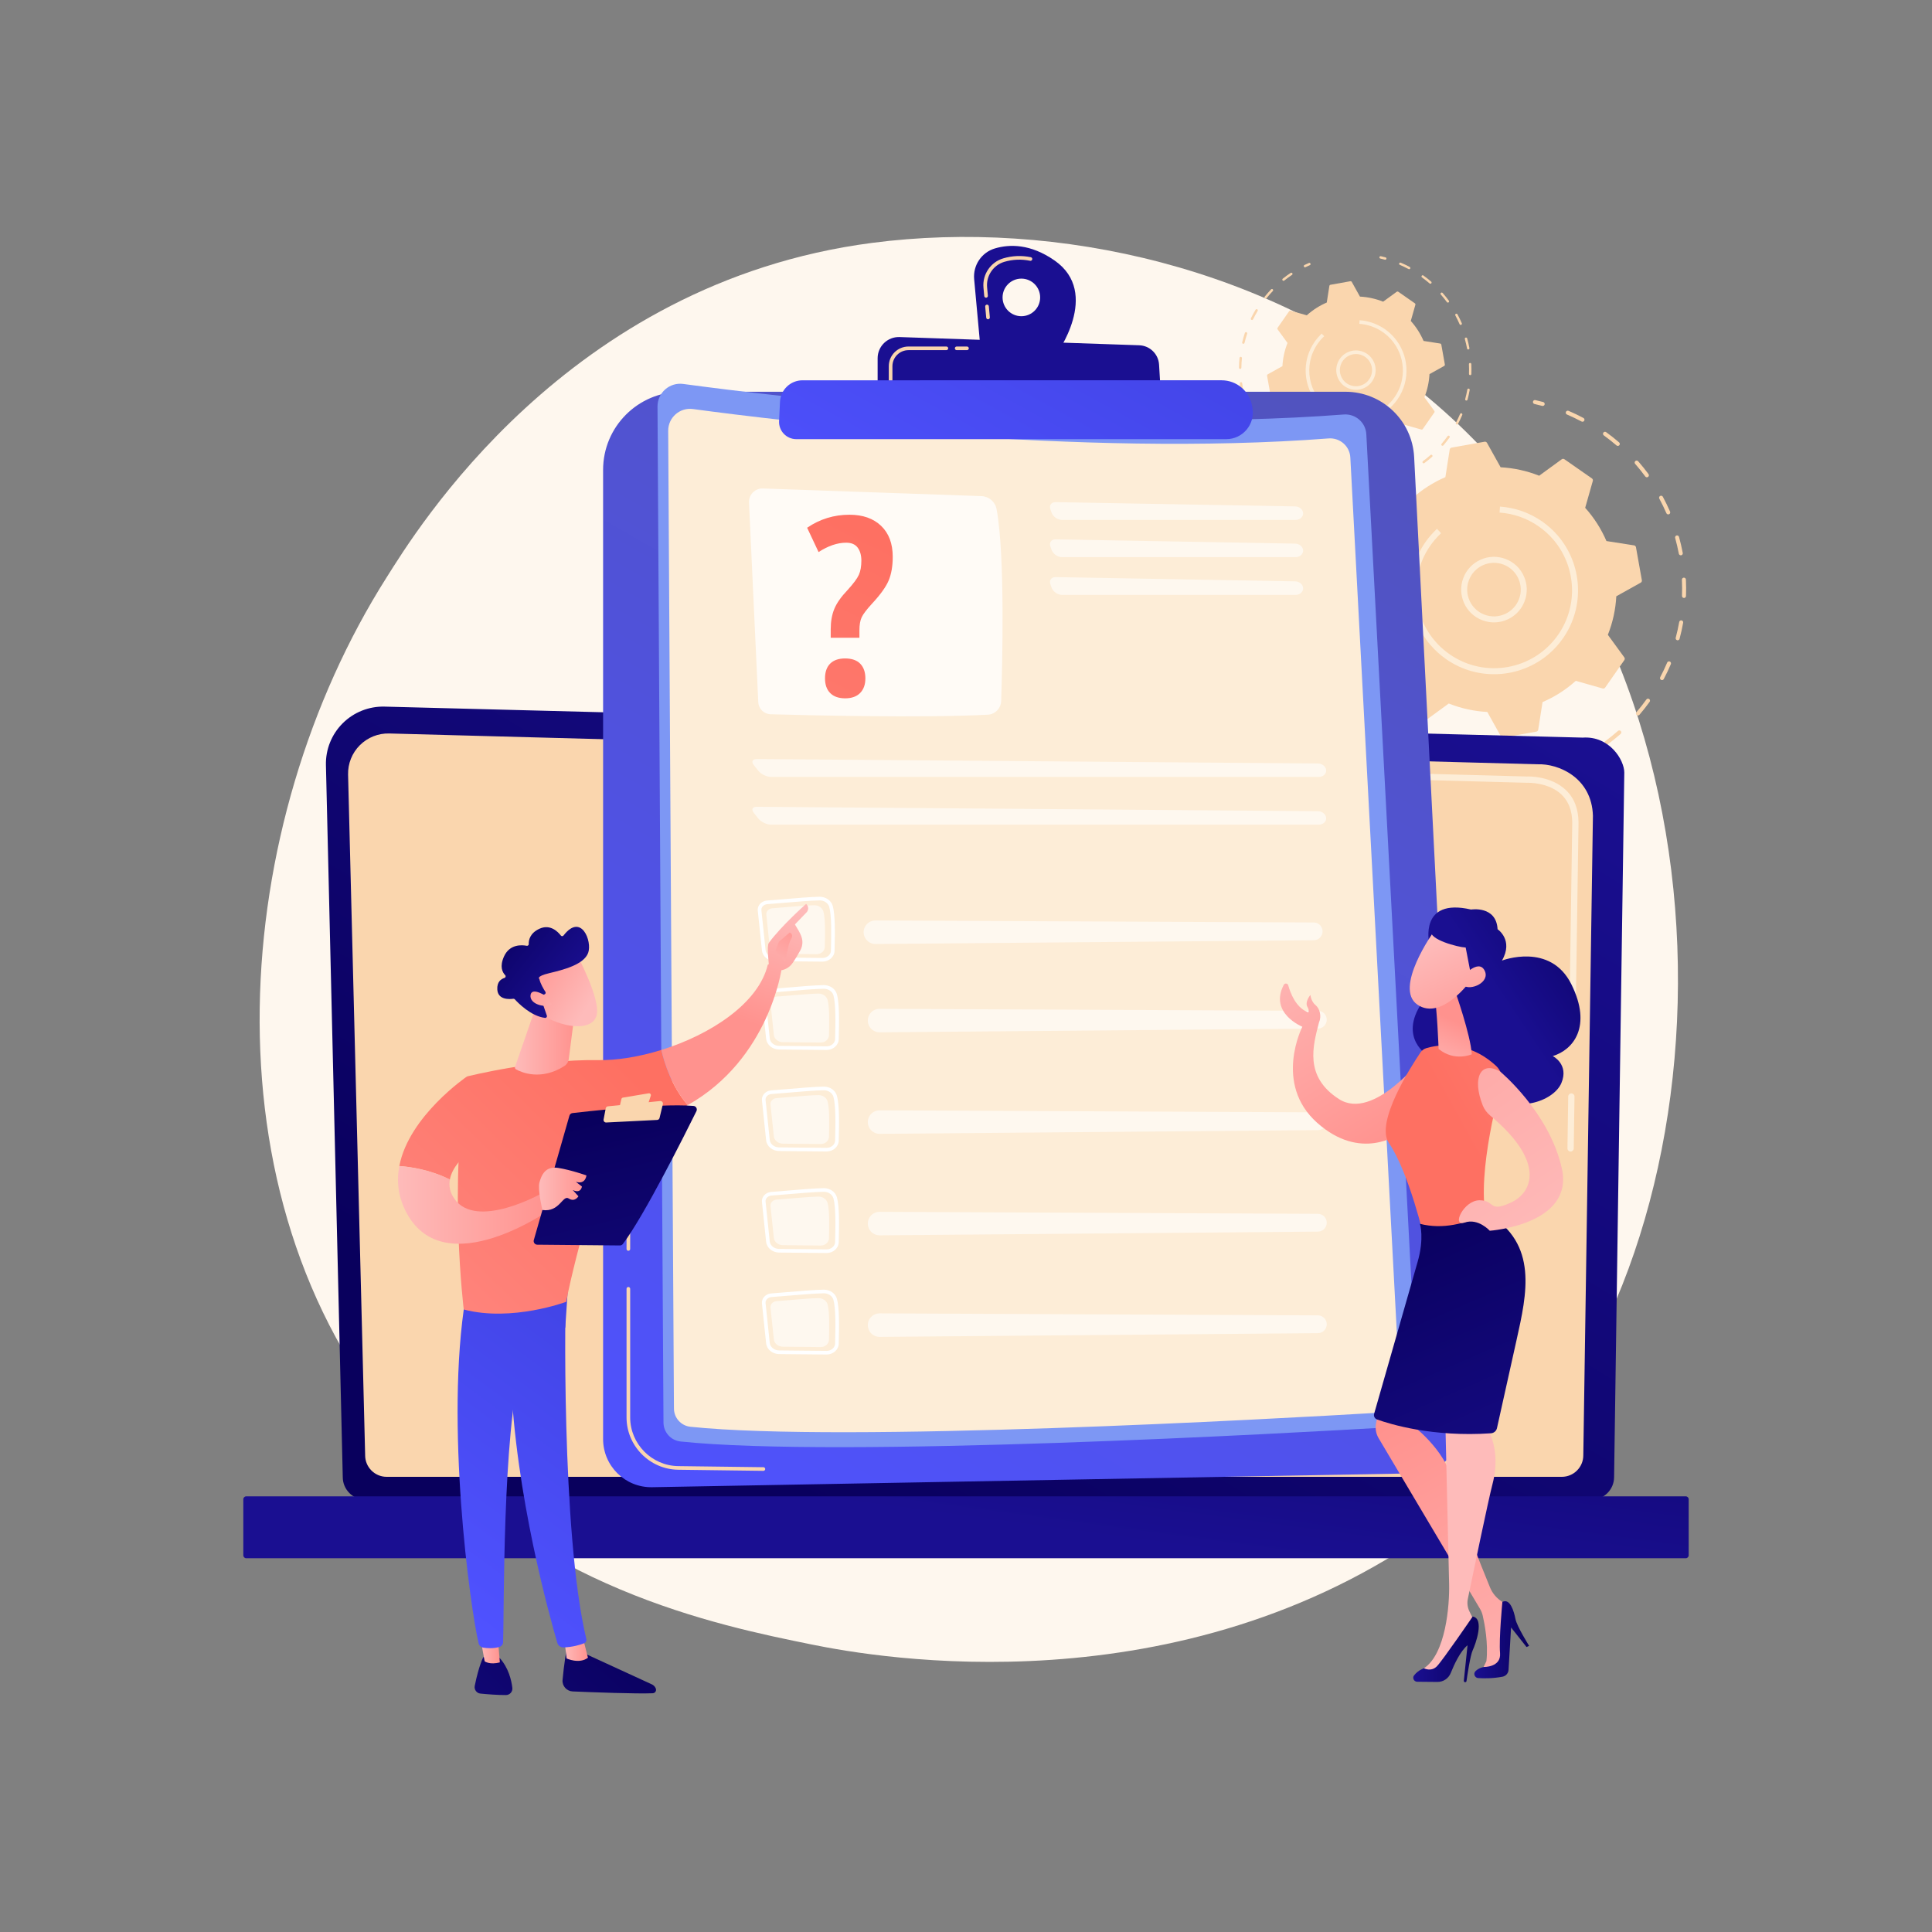 <svg width="400" height="400" viewBox="0 0 400 400" fill="none" xmlns="http://www.w3.org/2000/svg">
<rect x="0" y="0" width="400" height="400" fill="#808080" stroke="none"/>
<g clip-path="url(#clip0_1763_19133)">
<path d="M313.368 302.582C307.338 308.93 301.632 313.024 297.124 316.258C244.137 354.278 181.438 343.195 168.113 340.489C148.436 336.492 110.4 328.767 82.901 296.428C41.298 247.503 47.776 170.423 80.046 119.541C85.949 110.234 117.13 58.577 180.503 50.293C218.857 45.279 263.564 55.39 295.941 82.516C363.901 139.453 359.063 254.476 313.368 302.582Z" fill="#FEF7EE"/>
<path d="M319.668 83.951C319.568 84.037 319.428 84.073 319.29 84.037C318.759 83.893 318.224 83.761 317.699 83.642C317.476 83.591 317.336 83.37 317.387 83.147C317.437 82.924 317.658 82.784 317.881 82.835C318.417 82.955 318.964 83.091 319.505 83.238C319.726 83.297 319.857 83.525 319.796 83.746C319.774 83.829 319.727 83.899 319.667 83.952L319.668 83.951Z" fill="#FAD6AE"/>
<path d="M335.151 152.279C334.418 152.91 333.654 153.52 332.88 154.093C332.696 154.229 332.437 154.19 332.301 154.007C332.165 153.823 332.199 153.566 332.387 153.428C333.279 152.768 334.152 152.059 334.989 151.323C334.99 151.322 334.991 151.321 334.993 151.32C335.164 151.172 335.423 151.189 335.574 151.36C335.725 151.531 335.709 151.793 335.537 151.944C335.409 152.057 335.281 152.168 335.153 152.279H335.151ZM339.387 148.035C339.235 148.166 339.005 148.169 338.847 148.035C338.674 147.886 338.653 147.624 338.802 147.45C339.525 146.607 340.22 145.721 340.869 144.819C341.002 144.631 341.261 144.591 341.447 144.724C341.632 144.857 341.674 145.116 341.541 145.302C340.878 146.223 340.167 147.128 339.431 147.988C339.417 148.004 339.402 148.02 339.385 148.034L339.387 148.035ZM344.37 140.707C344.245 140.815 344.061 140.842 343.906 140.759C343.703 140.652 343.627 140.401 343.734 140.2C344.254 139.215 344.737 138.199 345.171 137.179C345.259 136.968 345.503 136.87 345.714 136.959C345.925 137.048 346.023 137.291 345.933 137.502C345.491 138.544 344.997 139.582 344.466 140.587C344.441 140.634 344.408 140.674 344.37 140.707ZM347.609 132.463C347.508 132.549 347.368 132.586 347.231 132.549C347.01 132.49 346.88 132.262 346.938 132.041C347.225 130.969 347.47 129.872 347.664 128.776C347.704 128.551 347.918 128.4 348.143 128.441C348.369 128.481 348.519 128.696 348.479 128.921C348.28 130.039 348.031 131.161 347.738 132.256C347.715 132.339 347.669 132.41 347.609 132.463ZM348.924 123.705C348.847 123.771 348.747 123.808 348.639 123.804C348.411 123.795 348.232 123.603 348.24 123.375C348.281 122.266 348.274 121.141 348.221 120.029C348.21 119.801 348.387 119.607 348.615 119.595C348.843 119.584 349.037 119.76 349.048 119.988C349.103 121.123 349.109 122.272 349.068 123.404C349.064 123.524 349.009 123.63 348.924 123.703V123.705ZM348.259 114.871C348.206 114.917 348.14 114.95 348.066 114.964C347.842 115.006 347.625 114.858 347.582 114.634C347.375 113.541 347.119 112.444 346.823 111.376C346.761 111.156 346.891 110.927 347.111 110.866C347.33 110.804 347.559 110.934 347.62 111.154C347.923 112.245 348.185 113.364 348.396 114.481C348.424 114.632 348.367 114.779 348.259 114.872V114.871ZM345.658 106.401C345.627 106.428 345.592 106.45 345.553 106.467C345.342 106.558 345.099 106.462 345.008 106.252C344.565 105.233 344.073 104.22 343.546 103.242C343.437 103.041 343.513 102.79 343.714 102.682C343.916 102.573 344.166 102.648 344.275 102.85C344.814 103.848 345.316 104.882 345.768 105.923C345.843 106.093 345.792 106.286 345.658 106.401ZM341.241 98.719C341.233 98.726 341.225 98.732 341.216 98.739C341.032 98.875 340.773 98.835 340.637 98.65C340.055 97.86 339.436 97.083 338.798 96.34C338.713 96.241 338.626 96.141 338.54 96.043C338.389 95.872 338.406 95.61 338.578 95.459C338.579 95.459 338.58 95.457 338.581 95.456C338.753 95.308 339.012 95.325 339.162 95.497C339.251 95.597 339.338 95.698 339.425 95.8C340.078 96.559 340.709 97.352 341.304 98.16C341.433 98.335 341.403 98.579 341.24 98.719H341.241ZM335.219 92.22C335.066 92.352 334.837 92.355 334.679 92.22C333.839 91.497 332.955 90.799 332.053 90.146C331.867 90.012 331.825 89.752 331.96 89.568C332.096 89.383 332.353 89.34 332.538 89.475C333.46 90.141 334.362 90.854 335.219 91.593C335.393 91.743 335.412 92.003 335.264 92.177C335.25 92.193 335.234 92.207 335.219 92.221V92.22ZM327.906 87.216C327.781 87.324 327.597 87.351 327.442 87.268C326.457 86.744 325.443 86.258 324.424 85.822C324.213 85.733 324.115 85.489 324.206 85.279C324.296 85.069 324.539 84.971 324.749 85.061C325.79 85.505 326.827 86.002 327.831 86.537C328.032 86.645 328.109 86.895 328.002 87.098C327.977 87.144 327.945 87.184 327.906 87.217V87.216Z" fill="#FAD6AE"/>
<path d="M328.253 157.033C328.232 157.052 328.207 157.068 328.18 157.083C327.685 157.352 327.185 157.61 326.693 157.85C326.487 157.95 326.239 157.865 326.139 157.66C326.038 157.454 326.125 157.207 326.329 157.106C326.811 156.87 327.3 156.618 327.785 156.355C327.986 156.246 328.238 156.321 328.347 156.522C328.442 156.696 328.398 156.909 328.253 157.033Z" fill="#FAD6AE"/>
<path d="M297.343 159.996C297.238 160.087 297.09 160.123 296.948 160.077C296.422 159.91 295.889 159.729 295.364 159.537C295.149 159.46 295.038 159.221 295.116 159.007C295.195 158.791 295.432 158.681 295.646 158.76C296.161 158.947 296.682 159.125 297.198 159.288C297.416 159.357 297.536 159.59 297.467 159.808C297.444 159.884 297.399 159.948 297.343 159.996Z" fill="#FAD6AE"/>
<path d="M290.837 157.269C290.712 157.377 290.528 157.403 290.373 157.321C289.389 156.801 288.412 156.231 287.47 155.627C287.277 155.503 287.22 155.248 287.344 155.055C287.468 154.864 287.724 154.806 287.917 154.93C288.841 155.52 289.797 156.079 290.761 156.589C290.964 156.696 291.04 156.946 290.934 157.148C290.909 157.196 290.875 157.236 290.838 157.269H290.837ZM283.616 152.381C283.464 152.511 283.236 152.516 283.078 152.382C282.226 151.657 281.396 150.89 280.61 150.099C280.45 149.938 280.45 149.675 280.612 149.514C280.776 149.35 281.037 149.353 281.198 149.516C281.967 150.29 282.779 151.043 283.614 151.751C283.788 151.899 283.809 152.161 283.661 152.336C283.647 152.352 283.631 152.368 283.615 152.382L283.616 152.381ZM277.638 146.034C277.631 146.04 277.624 146.046 277.616 146.051C277.434 146.188 277.174 146.151 277.036 145.969C276.365 145.077 275.725 144.146 275.132 143.199C275.01 143.005 275.07 142.75 275.264 142.628C275.458 142.506 275.713 142.565 275.834 142.758C276.415 143.685 277.043 144.598 277.699 145.471C277.831 145.647 277.803 145.892 277.639 146.034H277.638ZM273.201 138.529C273.172 138.553 273.139 138.576 273.101 138.592C272.893 138.686 272.647 138.593 272.553 138.385C272.095 137.368 271.673 136.318 271.302 135.265C271.226 135.049 271.339 134.812 271.555 134.737C271.77 134.66 272.006 134.773 272.083 134.989C272.447 136.021 272.859 137.048 273.308 138.044C273.384 138.216 273.336 138.412 273.2 138.529H273.201ZM270.512 130.235C270.46 130.279 270.398 130.312 270.327 130.327C270.102 130.373 269.884 130.23 269.837 130.006C269.611 128.912 269.429 127.796 269.295 126.688C269.267 126.461 269.429 126.255 269.656 126.228C269.884 126.201 270.089 126.363 270.117 126.589C270.249 127.675 270.427 128.767 270.649 129.837C270.68 129.991 270.623 130.14 270.513 130.235H270.512ZM269.693 121.557C269.618 121.621 269.521 121.658 269.417 121.657C269.188 121.654 269.006 121.465 269.009 121.237C269.026 120.12 269.092 118.991 269.203 117.882C269.227 117.654 269.43 117.488 269.656 117.511C269.884 117.533 270.05 117.736 270.027 117.964C269.918 119.049 269.854 120.155 269.837 121.249C269.835 121.372 269.779 121.482 269.693 121.556V121.557ZM270.789 112.912C270.691 112.996 270.556 113.033 270.422 113.001C270.199 112.947 270.063 112.724 270.116 112.501C270.378 111.415 270.69 110.327 271.043 109.269C271.116 109.053 271.35 108.935 271.567 109.007C271.783 109.079 271.901 109.315 271.829 109.531C271.484 110.567 271.178 111.633 270.922 112.696C270.9 112.783 270.853 112.857 270.789 112.912ZM273.761 104.718C273.639 104.823 273.461 104.852 273.307 104.775C273.102 104.674 273.018 104.426 273.119 104.22C273.612 103.223 274.154 102.23 274.731 101.271C274.847 101.074 275.104 101.013 275.299 101.13C275.495 101.248 275.558 101.502 275.44 101.698C274.875 102.637 274.344 103.61 273.861 104.587C273.836 104.639 273.801 104.683 273.76 104.717L273.761 104.718ZM278.447 97.367C278.299 97.495 278.077 97.503 277.918 97.376C277.74 97.233 277.711 96.972 277.854 96.794C278.556 95.92 279.3 95.07 280.068 94.263C280.229 94.099 280.488 94.091 280.653 94.249C280.819 94.407 280.826 94.67 280.667 94.835C279.916 95.624 279.187 96.457 278.5 97.313C278.484 97.334 278.466 97.352 278.447 97.368V97.367ZM287.311 89.251C287.298 89.262 287.285 89.272 287.27 89.282C286.36 89.889 285.465 90.543 284.611 91.223C284.432 91.365 284.172 91.336 284.029 91.157C283.887 90.978 283.91 90.717 284.095 90.575C284.967 89.879 285.88 89.213 286.811 88.593C287 88.466 287.258 88.518 287.385 88.707C287.503 88.883 287.467 89.116 287.311 89.251Z" fill="#FAD6AE"/>
<path d="M293.526 85.864C293.494 85.891 293.46 85.913 293.42 85.93C292.916 86.148 292.416 86.378 291.931 86.613C291.725 86.713 291.477 86.626 291.378 86.421C291.279 86.216 291.363 85.968 291.57 85.868C292.065 85.629 292.577 85.394 293.09 85.171C293.3 85.08 293.544 85.176 293.635 85.385C293.709 85.556 293.658 85.749 293.525 85.864H293.526Z" fill="#FAD6AE"/>
<path d="M300.534 92.673C300.334 92.709 300.179 92.867 300.148 93.068L299.252 98.786C296.769 99.856 294.439 101.329 292.37 103.189L286.805 101.608C286.61 101.553 286.401 101.627 286.286 101.793L282.315 107.489C282.198 107.655 282.202 107.878 282.32 108.041L285.728 112.715C284.7 115.301 284.124 117.996 283.979 120.696L278.924 123.515C278.747 123.614 278.652 123.815 278.688 124.014L279.908 130.85C279.944 131.049 280.102 131.205 280.303 131.236L286.021 132.132C287.091 134.615 288.564 136.945 290.424 139.014L288.843 144.579C288.788 144.775 288.862 144.984 289.028 145.099L294.724 149.07C294.89 149.186 295.113 149.183 295.276 149.065L299.95 145.656C302.536 146.685 305.231 147.261 307.931 147.405L310.75 152.461C310.85 152.638 311.05 152.732 311.25 152.697L318.085 151.476C318.285 151.441 318.44 151.282 318.471 151.082L319.367 145.363C321.85 144.294 324.18 142.821 326.249 140.961L331.814 142.542C332.01 142.597 332.219 142.522 332.334 142.356L336.305 136.66C336.421 136.494 336.418 136.272 336.299 136.108L332.89 131.434C333.919 128.849 334.495 126.154 334.639 123.454L339.695 120.634C339.872 120.535 339.967 120.335 339.931 120.135L338.71 113.3C338.675 113.1 338.516 112.945 338.316 112.914L332.597 112.018C331.528 109.535 330.055 107.205 328.195 105.136L329.776 99.57C329.831 99.375 329.756 99.166 329.59 99.051L323.894 95.08C323.728 94.963 323.506 94.966 323.342 95.085L318.668 98.493C316.083 97.465 313.388 96.889 310.688 96.744L307.868 91.689C307.769 91.512 307.57 91.417 307.369 91.453L300.534 92.673Z" fill="#FAD6AE"/>
<path d="M313.743 127.214C313.255 127.633 312.704 127.986 312.101 128.258C310.449 129.004 308.606 129.061 306.91 128.419C305.214 127.779 303.869 126.515 303.124 124.864C302.378 123.211 302.321 121.367 302.962 119.672C303.602 117.976 304.866 116.632 306.517 115.886C308.169 115.14 310.014 115.082 311.709 115.724C313.405 116.364 314.749 117.628 315.494 119.28C316.24 120.933 316.297 122.776 315.657 124.471C315.251 125.547 314.592 126.483 313.743 127.213V127.214ZM305.687 117.872C304.994 118.468 304.456 119.232 304.124 120.112C303.6 121.498 303.647 123.003 304.257 124.354C304.866 125.703 305.964 126.735 307.349 127.258C308.734 127.782 310.24 127.735 311.59 127.126C312.94 126.516 313.972 125.419 314.496 124.032C315.02 122.647 314.972 121.141 314.363 119.791C313.754 118.441 312.655 117.409 311.271 116.885C309.886 116.361 308.379 116.409 307.03 117.018C306.537 117.24 306.087 117.528 305.688 117.871L305.687 117.872Z" fill="#FDEDD7"/>
<path d="M320.68 135.393C314.813 140.439 306.046 141.1 299.411 136.474C298.186 135.62 297.106 134.637 296.175 133.555C291.128 127.687 290.467 118.919 295.092 112.283C295.175 112.165 295.26 112.046 295.347 111.929C295.927 111.138 296.571 110.399 297.269 109.724C297.351 109.645 297.433 109.566 297.516 109.489L298.362 110.398C297.529 111.174 296.771 112.047 296.111 112.994C296.104 113.002 296.098 113.011 296.093 113.021C291.028 120.317 292.832 130.374 300.122 135.454C307.42 140.541 317.494 138.742 322.582 131.445C326.876 125.284 326.263 117.143 321.577 111.695C320.713 110.69 319.709 109.777 318.572 108.984C316.173 107.312 313.371 106.322 310.469 106.123L310.554 104.883C313.68 105.097 316.699 106.163 319.282 107.964C320.507 108.818 321.587 109.801 322.519 110.884C327.565 116.751 328.226 125.519 323.601 132.155C322.747 133.38 321.763 134.461 320.68 135.393Z" fill="#FDEDD7"/>
<path d="M286.964 53.716C286.903 53.768 286.819 53.791 286.736 53.768C286.417 53.682 286.096 53.602 285.781 53.531C285.647 53.501 285.563 53.367 285.593 53.233C285.624 53.099 285.757 53.014 285.891 53.045C286.213 53.118 286.542 53.2 286.867 53.288C286.999 53.324 287.078 53.461 287.041 53.593C287.028 53.643 287 53.686 286.964 53.717V53.716Z" fill="#FAD6AE"/>
<path d="M296.269 94.784C295.828 95.164 295.369 95.53 294.904 95.874C294.794 95.956 294.638 95.933 294.556 95.823C294.474 95.713 294.496 95.557 294.608 95.474C295.144 95.078 295.669 94.652 296.171 94.21C296.171 94.21 296.172 94.209 296.173 94.207C296.277 94.119 296.432 94.129 296.523 94.231C296.613 94.335 296.604 94.491 296.5 94.583C296.424 94.651 296.346 94.717 296.268 94.784H296.269ZM298.815 92.233C298.723 92.312 298.585 92.314 298.492 92.233C298.387 92.144 298.375 91.986 298.465 91.882C298.899 91.375 299.316 90.843 299.707 90.3C299.786 90.187 299.943 90.163 300.054 90.243C300.165 90.323 300.191 90.479 300.111 90.59C299.712 91.144 299.286 91.688 298.843 92.205C298.834 92.215 298.826 92.225 298.816 92.232L298.815 92.233ZM301.81 87.829C301.735 87.894 301.625 87.91 301.531 87.86C301.409 87.797 301.363 87.646 301.427 87.524C301.74 86.932 302.031 86.322 302.291 85.708C302.344 85.582 302.49 85.523 302.618 85.577C302.744 85.631 302.803 85.776 302.749 85.903C302.484 86.53 302.186 87.153 301.867 87.757C301.852 87.785 301.833 87.81 301.81 87.829ZM303.757 82.874C303.697 82.925 303.613 82.948 303.531 82.925C303.398 82.89 303.32 82.753 303.355 82.62C303.528 81.977 303.674 81.317 303.792 80.658C303.815 80.522 303.945 80.433 304.081 80.457C304.217 80.48 304.306 80.61 304.282 80.746C304.163 81.418 304.013 82.092 303.837 82.75C303.823 82.799 303.796 82.843 303.759 82.874H303.757ZM304.546 77.61C304.501 77.65 304.441 77.673 304.375 77.671C304.238 77.665 304.13 77.55 304.136 77.413C304.161 76.747 304.156 76.07 304.124 75.402C304.117 75.265 304.224 75.149 304.36 75.141C304.497 75.135 304.614 75.24 304.621 75.377C304.654 76.06 304.659 76.75 304.633 77.43C304.631 77.502 304.597 77.566 304.546 77.61ZM304.148 72.3C304.115 72.328 304.076 72.348 304.031 72.356C303.896 72.382 303.766 72.293 303.74 72.158C303.616 71.5 303.462 70.841 303.284 70.199C303.247 70.066 303.325 69.929 303.456 69.893C303.589 69.856 303.726 69.934 303.763 70.065C303.945 70.721 304.102 71.394 304.228 72.065C304.246 72.156 304.211 72.244 304.145 72.3H304.148ZM302.584 67.21C302.566 67.226 302.544 67.239 302.521 67.25C302.394 67.305 302.248 67.247 302.193 67.121C301.927 66.508 301.631 65.899 301.314 65.311C301.248 65.191 301.294 65.04 301.415 64.974C301.536 64.908 301.687 64.954 301.753 65.074C302.076 65.674 302.378 66.296 302.65 66.921C302.694 67.024 302.665 67.14 302.584 67.209V67.21ZM299.93 62.592C299.93 62.592 299.92 62.6 299.915 62.604C299.804 62.686 299.648 62.663 299.566 62.551C299.217 62.076 298.845 61.609 298.461 61.163C298.411 61.103 298.359 61.044 298.307 60.985C298.217 60.881 298.226 60.724 298.33 60.633C298.33 60.633 298.331 60.632 298.332 60.631C298.435 60.543 298.591 60.553 298.681 60.656C298.734 60.716 298.787 60.777 298.84 60.838C299.232 61.294 299.612 61.771 299.969 62.257C300.046 62.363 300.028 62.509 299.931 62.593L299.93 62.592ZM296.31 58.686C296.219 58.765 296.081 58.767 295.986 58.686C295.481 58.252 294.95 57.832 294.407 57.44C294.296 57.359 294.271 57.204 294.351 57.093C294.433 56.982 294.587 56.956 294.699 57.037C295.253 57.438 295.795 57.866 296.31 58.309C296.415 58.398 296.427 58.556 296.336 58.66C296.328 58.67 296.319 58.679 296.309 58.687L296.31 58.686ZM291.915 55.679C291.839 55.744 291.729 55.76 291.635 55.71C291.045 55.396 290.434 55.103 289.822 54.841C289.696 54.788 289.637 54.641 289.69 54.515C289.744 54.389 289.891 54.329 290.017 54.383C290.642 54.651 291.266 54.949 291.869 55.27C291.991 55.335 292.037 55.486 291.972 55.607C291.957 55.635 291.937 55.659 291.915 55.679Z" fill="#FAD6AE"/>
<path d="M292.123 97.642C292.11 97.654 292.095 97.663 292.079 97.672C291.781 97.833 291.48 97.988 291.185 98.132C291.061 98.193 290.912 98.142 290.852 98.018C290.791 97.894 290.843 97.746 290.966 97.685C291.256 97.544 291.55 97.392 291.841 97.233C291.962 97.168 292.113 97.213 292.179 97.334C292.236 97.438 292.209 97.567 292.123 97.641V97.642Z" fill="#FAD6AE"/>
<path d="M273.545 99.419C273.481 99.474 273.393 99.495 273.307 99.468C272.991 99.368 272.67 99.259 272.355 99.143C272.225 99.096 272.158 98.954 272.206 98.824C272.253 98.695 272.395 98.628 272.525 98.675C272.834 98.788 273.148 98.895 273.457 98.993C273.588 99.035 273.661 99.175 273.619 99.306C273.605 99.351 273.578 99.39 273.545 99.419Z" fill="#FAD6AE"/>
<path d="M269.634 97.781C269.559 97.845 269.449 97.861 269.355 97.812C268.763 97.499 268.177 97.156 267.61 96.794C267.494 96.72 267.46 96.565 267.534 96.45C267.608 96.335 267.763 96.3 267.878 96.375C268.433 96.73 269.008 97.066 269.588 97.372C269.71 97.436 269.756 97.586 269.691 97.708C269.676 97.736 269.657 97.761 269.634 97.781ZM265.295 94.843C265.203 94.921 265.066 94.923 264.971 94.843C264.459 94.407 263.96 93.945 263.488 93.47C263.391 93.373 263.392 93.215 263.489 93.118C263.588 93.02 263.744 93.022 263.841 93.12C264.304 93.585 264.792 94.037 265.294 94.463C265.398 94.551 265.411 94.709 265.322 94.813C265.313 94.823 265.303 94.833 265.294 94.841L265.295 94.843ZM261.701 91.028C261.701 91.028 261.693 91.035 261.688 91.039C261.578 91.122 261.422 91.099 261.34 90.989C260.937 90.453 260.552 89.893 260.195 89.324C260.122 89.208 260.157 89.054 260.274 88.982C260.39 88.908 260.543 88.944 260.617 89.06C260.966 89.618 261.343 90.165 261.737 90.691C261.817 90.796 261.799 90.944 261.7 91.029L261.701 91.028ZM259.035 86.517C259.018 86.532 258.997 86.545 258.974 86.556C258.849 86.612 258.702 86.556 258.646 86.431C258.37 85.819 258.117 85.189 257.894 84.556C257.849 84.426 257.916 84.284 258.046 84.238C258.176 84.191 258.318 84.259 258.364 84.39C258.583 85.01 258.831 85.627 259.101 86.227C259.147 86.329 259.118 86.448 259.036 86.518L259.035 86.517ZM257.42 81.532C257.388 81.559 257.351 81.579 257.308 81.588C257.173 81.616 257.041 81.529 257.013 81.394C256.877 80.738 256.767 80.067 256.688 79.401C256.672 79.264 256.769 79.141 256.904 79.124C257.041 79.108 257.165 79.205 257.181 79.342C257.26 79.994 257.368 80.651 257.501 81.294C257.52 81.386 257.486 81.477 257.419 81.534L257.42 81.532ZM256.926 76.316C256.882 76.355 256.824 76.378 256.76 76.377C256.622 76.375 256.513 76.261 256.515 76.123C256.526 75.452 256.565 74.773 256.632 74.107C256.646 73.97 256.767 73.871 256.904 73.884C257.041 73.898 257.141 74.02 257.128 74.157C257.062 74.81 257.024 75.474 257.013 76.132C257.012 76.206 256.979 76.272 256.927 76.316H256.926ZM257.586 71.121C257.528 71.171 257.446 71.194 257.365 71.175C257.231 71.142 257.149 71.007 257.181 70.874C257.339 70.222 257.526 69.567 257.738 68.931C257.782 68.8 257.922 68.73 258.053 68.773C258.183 68.817 258.253 68.958 258.21 69.088C258.003 69.712 257.82 70.351 257.665 70.99C257.652 71.043 257.624 71.087 257.585 71.121H257.586ZM259.371 66.196C259.298 66.259 259.191 66.275 259.098 66.23C258.976 66.169 258.925 66.02 258.985 65.897C259.282 65.297 259.607 64.701 259.955 64.124C260.025 64.006 260.179 63.969 260.296 64.039C260.414 64.11 260.452 64.263 260.381 64.381C260.042 64.946 259.723 65.529 259.433 66.117C259.418 66.148 259.396 66.174 259.372 66.196H259.371ZM262.188 61.777C262.099 61.854 261.965 61.859 261.87 61.783C261.764 61.696 261.746 61.54 261.833 61.432C262.254 60.907 262.702 60.396 263.163 59.911C263.259 59.813 263.415 59.807 263.515 59.902C263.614 59.997 263.618 60.155 263.523 60.254C263.072 60.728 262.634 61.23 262.221 61.744C262.211 61.756 262.2 61.767 262.188 61.777ZM267.516 56.899C267.508 56.905 267.5 56.911 267.491 56.917C266.944 57.281 266.406 57.674 265.893 58.084C265.785 58.169 265.629 58.151 265.544 58.044C265.457 57.936 265.473 57.779 265.584 57.694C266.108 57.276 266.657 56.876 267.216 56.503C267.33 56.426 267.484 56.458 267.561 56.572C267.631 56.678 267.611 56.818 267.517 56.899H267.516Z" fill="#FAD6AE"/>
<path d="M271.251 54.864C271.232 54.88 271.211 54.893 271.187 54.904C270.885 55.035 270.583 55.173 270.292 55.314C270.168 55.375 270.019 55.323 269.96 55.199C269.9 55.075 269.951 54.926 270.075 54.866C270.373 54.721 270.68 54.581 270.99 54.447C271.116 54.392 271.262 54.45 271.317 54.576C271.362 54.678 271.332 54.795 271.252 54.864H271.251Z" fill="#FAD6AE"/>
<path d="M275.463 58.96C275.343 58.982 275.25 59.077 275.231 59.197L274.693 62.635C273.201 63.277 271.8 64.162 270.556 65.281L267.212 64.331C267.094 64.297 266.969 64.343 266.899 64.442L264.513 67.865C264.443 67.965 264.445 68.098 264.516 68.197L266.565 71.007C265.947 72.56 265.601 74.181 265.514 75.803L262.475 77.498C262.369 77.558 262.311 77.678 262.333 77.798L263.066 81.906C263.088 82.025 263.183 82.119 263.303 82.138L266.741 82.676C267.383 84.168 268.268 85.568 269.386 86.813L268.437 90.157C268.403 90.275 268.448 90.4 268.548 90.47L271.971 92.856C272.071 92.926 272.204 92.924 272.303 92.853L275.113 90.804C276.666 91.422 278.287 91.768 279.909 91.855L281.604 94.894C281.664 95 281.784 95.057 281.904 95.036L286.012 94.303C286.131 94.281 286.225 94.186 286.244 94.065L286.782 90.628C288.274 89.986 289.674 89.1 290.919 87.982L294.263 88.932C294.381 88.966 294.506 88.92 294.576 88.821L296.962 85.398C297.032 85.298 297.03 85.165 296.958 85.066L294.91 82.256C295.528 80.703 295.874 79.082 295.961 77.46L298.999 75.765C299.106 75.705 299.163 75.585 299.142 75.465L298.409 71.357C298.387 71.237 298.292 71.144 298.171 71.125L294.734 70.587C294.092 69.095 293.206 67.695 292.088 66.45L293.038 63.106C293.072 62.988 293.026 62.863 292.927 62.793L289.504 60.407C289.404 60.337 289.271 60.339 289.172 60.41L286.362 62.459C284.809 61.841 283.188 61.495 281.565 61.408L279.871 58.37C279.811 58.263 279.69 58.206 279.571 58.227L275.463 58.96Z" fill="#FAD6AE"/>
<path d="M283.403 79.723C283.109 79.975 282.778 80.186 282.415 80.35C281.422 80.799 280.314 80.833 279.295 80.447C278.276 80.062 277.467 79.303 277.02 78.31C276.571 77.317 276.537 76.209 276.922 75.19C277.307 74.171 278.066 73.363 279.059 72.914C280.052 72.466 281.16 72.431 282.179 72.817C283.198 73.202 284.006 73.961 284.454 74.954C284.902 75.947 284.937 77.055 284.552 78.074C284.307 78.721 283.912 79.283 283.402 79.722L283.403 79.723ZM278.561 74.109C278.143 74.468 277.821 74.926 277.62 75.455C277.306 76.288 277.334 77.193 277.7 78.004C278.066 78.815 278.727 79.436 279.559 79.75C280.391 80.065 281.297 80.037 282.108 79.67C282.92 79.305 283.54 78.644 283.853 77.811C284.168 76.979 284.14 76.073 283.774 75.262C283.408 74.452 282.747 73.831 281.915 73.517C281.082 73.202 280.177 73.23 279.366 73.597C279.069 73.73 278.799 73.903 278.559 74.109H278.561Z" fill="#FDEDD7"/>
<path d="M287.572 84.637C284.045 87.67 278.776 88.067 274.788 85.287C274.052 84.774 273.403 84.183 272.843 83.532C269.809 80.005 269.412 74.736 272.192 70.747C272.241 70.676 272.293 70.605 272.345 70.534C272.694 70.059 273.081 69.614 273.501 69.209C273.549 69.161 273.599 69.114 273.65 69.067L274.158 69.614C273.657 70.081 273.202 70.606 272.805 71.174C272.801 71.18 272.798 71.185 272.795 71.19C269.751 75.575 270.835 81.621 275.216 84.674C279.602 87.73 285.657 86.65 288.716 82.264C291.297 78.562 290.928 73.668 288.112 70.395C287.592 69.791 286.99 69.242 286.306 68.766C284.865 67.761 283.179 67.165 281.436 67.046L281.487 66.301C283.366 66.43 285.179 67.071 286.732 68.153C287.468 68.666 288.117 69.257 288.677 69.908C291.711 73.435 292.108 78.704 289.328 82.693C288.815 83.43 288.223 84.08 287.573 84.639L287.572 84.637Z" fill="#FDEDD7"/>
<path d="M70.966 305.818C70.966 308.397 73.078 310.507 75.66 310.507H329.487C332.068 310.507 334.181 308.397 334.181 305.818L336.293 159.951C336.293 157.372 333.255 152.337 327.685 152.715L79.618 146.297C76.379 146.213 73.247 147.46 70.953 149.746C68.66 152.033 67.404 155.158 67.48 158.395L70.966 305.818Z" fill="url(#paint0_linear_1763_19133)"/>
<path d="M75.6 301.319C75.6 303.761 77.598 305.76 80.041 305.76H323.365C325.807 305.76 327.806 303.761 327.806 301.319L329.799 168.9C329.564 160.931 322.578 158.068 318.344 158.237L80.594 151.858C78.318 151.797 76.118 152.675 74.507 154.282C72.895 155.89 72.009 158.09 72.066 160.366L75.601 301.32L75.6 301.319Z" fill="#FAD6AE"/>
<path d="M325.176 238.416H325.17C324.807 238.411 324.52 238.115 324.525 237.755L324.682 227.017C324.688 226.661 324.978 226.375 325.333 226.375H325.342C325.701 226.38 325.989 226.676 325.984 227.036L325.826 237.774C325.821 238.13 325.531 238.416 325.176 238.416Z" fill="#FDEDD7"/>
<path d="M325.562 212.098H325.552C325.193 212.093 324.906 211.796 324.911 211.437L325.515 170.306C325.503 167.863 324.762 165.913 323.31 164.522C320.6 161.926 316.299 162.058 316.117 162.067L240.127 160.029C239.768 160.021 239.485 159.721 239.494 159.362C239.504 159.003 239.78 158.697 240.163 158.729L316.108 160.767C316.58 160.739 321.16 160.66 324.21 163.582C325.926 165.226 326.803 167.491 326.816 170.313L326.212 211.457C326.207 211.812 325.917 212.098 325.562 212.098Z" fill="#FDEDD7"/>
<path d="M50.984 322.617L349.017 322.617C349.353 322.617 349.626 322.344 349.626 322.008V310.41C349.626 310.074 349.353 309.801 349.017 309.801L50.984 309.801C50.648 309.801 50.375 310.074 50.375 310.41V322.008C50.375 322.344 50.648 322.617 50.984 322.617Z" fill="url(#paint1_linear_1763_19133)"/>
<path d="M124.865 97.281C124.865 88.35 132.104 81.109 141.036 81.109H278.555C286.142 81.109 292.398 87.054 292.784 94.632L302.935 294.009C303.237 299.937 298.569 304.939 292.633 305.047L135.019 307.912C129.441 308.013 124.865 303.519 124.865 297.941V97.281Z" fill="url(#paint2_linear_1763_19133)"/>
<path d="M158.054 304.522H158.048L140.413 304.294C134.515 304.218 129.719 299.357 129.719 293.461V266.833C129.719 266.625 129.887 266.457 130.095 266.457C130.303 266.457 130.471 266.625 130.471 266.833V293.461C130.471 298.949 134.935 303.471 140.423 303.542L158.058 303.769C158.266 303.771 158.432 303.943 158.43 304.151C158.427 304.357 158.26 304.523 158.054 304.523V304.522Z" fill="#FAD6AE"/>
<path d="M130.095 258.96C129.887 258.96 129.719 258.792 129.719 258.583V254.271C129.719 254.063 129.887 253.895 130.095 253.895C130.303 253.895 130.471 254.063 130.471 254.271V258.583C130.471 258.792 130.303 258.96 130.095 258.96Z" fill="#FAD6AE"/>
<path d="M136.13 84.177C136.113 81.32 138.626 79.109 141.458 79.493C160.237 82.039 224.815 89.915 278.207 85.817C280.641 85.631 282.755 87.475 282.884 89.914L293.528 290.179C293.673 292.925 291.577 295.274 288.832 295.435C266.376 296.765 173.897 301.901 140.911 298.447C138.903 298.237 137.38 296.546 137.368 294.528L136.13 84.177Z" fill="#7D97F4"/>
<path d="M138.343 89.195C138.327 86.446 140.745 84.317 143.469 84.686C161.542 87.137 223.687 94.716 275.069 90.772C277.412 90.592 279.446 92.368 279.571 94.714L289.813 287.439C289.954 290.081 287.936 292.341 285.295 292.497C263.685 293.776 174.688 298.72 142.943 295.396C141.011 295.193 139.545 293.567 139.533 291.624L138.342 89.195H138.343Z" fill="#FDEDD7"/>
<path opacity="0.78" d="M155.073 104.054L156.992 145.373C157.055 146.747 158.166 147.84 159.541 147.879C167.192 148.094 191.037 148.676 204.5 147.974C206.024 147.895 207.228 146.663 207.279 145.139C207.535 137.39 208.097 114.837 206.331 105.409C206.045 103.886 204.736 102.77 203.188 102.716L157.959 101.135C156.328 101.077 154.996 102.425 155.072 104.055L155.073 104.054Z" fill="white"/>
<g opacity="0.6">
<path d="M268.229 107.646C269.116 107.646 269.823 107.022 269.8 106.26C269.778 105.498 269.035 104.86 268.149 104.845L218.551 103.961C217.665 103.945 217.18 104.617 217.475 105.452L217.712 106.126C218.006 106.962 218.972 107.646 219.859 107.646H268.228H268.229Z" fill="white"/>
</g>
<g opacity="0.6">
<path d="M218.552 111.668C217.666 111.652 217.182 112.324 217.476 113.159L217.713 113.833C218.007 114.669 218.973 115.353 219.86 115.353H268.23C269.116 115.353 269.823 114.729 269.8 113.967C269.778 113.205 269.035 112.567 268.149 112.552L218.551 111.668H218.552Z" fill="white"/>
</g>
<g opacity="0.6">
<path d="M218.552 119.481C217.666 119.465 217.182 120.136 217.476 120.972L217.713 121.646C218.008 122.481 218.974 123.166 219.86 123.166H268.23C269.116 123.166 269.823 122.542 269.8 121.779C269.778 121.017 269.035 120.38 268.149 120.365L218.551 119.481H218.552Z" fill="white"/>
</g>
<g opacity="0.6">
<path d="M273.048 160.853C273.934 160.853 274.618 160.228 274.568 159.466C274.517 158.704 273.752 158.074 272.866 158.068L156.672 157.152C155.785 157.146 155.511 157.707 156.063 158.4L157.013 159.592C157.565 160.286 158.742 160.853 159.628 160.853H273.048Z" fill="white"/>
</g>
<g opacity="0.6">
<path d="M156.67 167.035C155.784 167.029 155.51 167.589 156.062 168.283L157.012 169.475C157.564 170.168 158.741 170.735 159.627 170.735H273.047C273.933 170.735 274.617 170.111 274.567 169.349C274.516 168.587 273.751 167.957 272.865 167.951L156.67 167.035Z" fill="white"/>
</g>
<path d="M171.141 217.386H171.114L161.307 217.292C159.905 217.278 158.749 216.314 158.617 215.049L157.754 206.821C157.703 206.338 157.853 205.86 158.177 205.476C158.538 205.046 159.085 204.776 159.678 204.736C160.503 204.679 161.667 204.58 162.899 204.476C165.493 204.255 168.721 203.98 170.537 203.957C171.854 203.951 172.972 204.73 173.283 205.878C173.794 207.767 173.749 211.343 173.652 215.152C173.62 216.389 172.496 217.386 171.141 217.386ZM159.729 205.488C159.34 205.515 158.984 205.688 158.754 205.961C158.564 206.188 158.474 206.465 158.503 206.743L159.366 214.972C159.459 215.856 160.296 216.53 161.314 216.539L171.121 216.633H171.141C172.091 216.633 172.878 215.964 172.899 215.132C172.995 211.381 173.04 207.867 172.556 206.075C172.34 205.272 171.504 204.713 170.547 204.711C168.758 204.733 165.545 205.007 162.963 205.226C161.727 205.332 160.561 205.431 159.728 205.487L159.729 205.488Z" fill="white"/>
<path opacity="0.6" d="M160.784 206.337C162.844 206.196 167.322 205.742 169.445 205.715C170.345 205.704 171.134 206.248 171.344 207.028C171.754 208.544 171.7 211.564 171.629 214.352C171.608 215.187 170.841 215.854 169.904 215.844L162.067 215.769C161.103 215.759 160.303 215.103 160.213 214.247L159.524 207.671C159.453 206.99 160.018 206.388 160.783 206.336L160.784 206.337Z" fill="white"/>
<g opacity="0.6">
<path d="M179.754 211.92C180.038 212.997 181.016 213.743 182.129 213.733L272.865 212.959C273.891 212.951 274.713 212.104 274.69 211.078C274.668 210.081 273.855 209.282 272.857 209.277L182.12 208.863C180.517 208.856 179.345 210.371 179.754 211.919V211.92Z" fill="white"/>
</g>
<path d="M171.141 238.401H171.114L161.307 238.307C159.905 238.293 158.749 237.33 158.617 236.065L157.754 227.836C157.703 227.353 157.853 226.876 158.177 226.492C158.538 226.062 159.085 225.792 159.678 225.751C160.503 225.695 161.667 225.596 162.899 225.491C165.493 225.27 168.721 224.995 170.537 224.973C170.55 224.973 170.564 224.973 170.577 224.973C171.866 224.973 172.976 225.758 173.283 226.894C173.794 228.783 173.749 232.358 173.652 236.167C173.62 237.405 172.496 238.401 171.141 238.401ZM159.729 226.504C159.34 226.531 158.984 226.703 158.754 226.977C158.564 227.203 158.474 227.48 158.503 227.759L159.366 235.987C159.459 236.871 160.296 237.545 161.314 237.555L171.121 237.649H171.141C172.091 237.649 172.878 236.979 172.899 236.148C172.995 232.397 173.04 228.882 172.556 227.09C172.339 226.288 171.492 225.711 170.547 225.726C168.758 225.749 165.545 226.023 162.963 226.242C161.727 226.347 160.561 226.447 159.728 226.503L159.729 226.504Z" fill="white"/>
<path opacity="0.6" d="M160.784 227.353C162.844 227.211 167.322 226.758 169.445 226.731C170.345 226.72 171.134 227.263 171.344 228.044C171.754 229.56 171.7 232.58 171.629 235.368C171.608 236.202 170.841 236.87 169.904 236.86L162.067 236.785C161.103 236.775 160.303 236.118 160.213 235.262L159.524 228.686C159.453 228.006 160.018 227.404 160.783 227.352L160.784 227.353Z" fill="white"/>
<g opacity="0.6">
<path d="M179.754 232.939C180.038 234.017 181.016 234.763 182.129 234.753L272.865 233.979C273.891 233.97 274.713 233.124 274.69 232.097C274.668 231.1 273.855 230.301 272.857 230.297L182.12 229.883C180.517 229.875 179.345 231.39 179.754 232.938V232.939Z" fill="white"/>
</g>
<path d="M171.141 259.424H171.114L161.307 259.33C159.905 259.317 158.749 258.353 158.617 257.088L157.754 248.86C157.703 248.377 157.853 247.899 158.177 247.515C158.538 247.085 159.085 246.815 159.678 246.775C160.503 246.718 161.667 246.619 162.899 246.515C165.493 246.294 168.721 246.019 170.537 245.996C170.55 245.996 170.564 245.996 170.577 245.996C171.866 245.996 172.976 246.781 173.283 247.917C173.794 249.806 173.749 253.382 173.652 257.191C173.62 258.428 172.496 259.425 171.141 259.425V259.424ZM159.729 247.525C159.34 247.552 158.984 247.724 158.754 247.998C158.564 248.225 158.474 248.502 158.503 248.78L159.366 257.008C159.459 257.893 160.296 258.566 161.314 258.576L171.121 258.67H171.141C172.091 258.67 172.878 258 172.899 257.169C172.995 253.418 173.04 249.903 172.556 248.111C172.339 247.309 171.492 246.729 170.547 246.748C168.758 246.77 165.545 247.044 162.963 247.263C161.727 247.369 160.561 247.468 159.728 247.524L159.729 247.525Z" fill="white"/>
<path opacity="0.6" d="M160.784 248.368C162.844 248.227 167.322 247.773 169.445 247.746C170.345 247.735 171.134 248.279 171.344 249.059C171.754 250.575 171.7 253.595 171.629 256.383C171.608 257.218 170.841 257.885 169.904 257.876L162.067 257.8C161.103 257.79 160.303 257.134 160.213 256.278L159.524 249.702C159.453 249.022 160.018 248.42 160.783 248.367L160.784 248.368Z" fill="white"/>
<g opacity="0.6">
<path d="M179.754 253.951C180.038 255.028 181.016 255.774 182.129 255.765L272.865 254.991C273.891 254.982 274.713 254.136 274.69 253.109C274.668 252.112 273.855 251.313 272.857 251.309L182.12 250.895C180.517 250.887 179.345 252.402 179.754 253.95V253.951Z" fill="white"/>
</g>
<path d="M171.141 280.439H171.114L161.307 280.345C159.905 280.332 158.749 279.369 158.617 278.104L157.754 269.875C157.703 269.392 157.853 268.915 158.177 268.531C158.538 268.101 159.085 267.831 159.678 267.79C160.503 267.734 161.667 267.635 162.899 267.53C165.493 267.309 168.721 267.034 170.537 267.012C170.55 267.012 170.564 267.012 170.577 267.012C171.866 267.012 172.976 267.797 173.283 268.933C173.794 270.822 173.749 274.397 173.652 278.206C173.62 279.444 172.496 280.44 171.141 280.44V280.439ZM159.729 268.541C159.34 268.568 158.984 268.74 158.754 269.014C158.564 269.24 158.474 269.517 158.503 269.796L159.366 278.024C159.459 278.908 160.296 279.582 161.314 279.592L171.121 279.686H171.141C172.091 279.686 172.878 279.016 172.899 278.185C172.995 274.434 173.04 270.919 172.556 269.127C172.339 268.325 171.492 267.743 170.547 267.763C168.758 267.786 165.545 268.06 162.963 268.279C161.727 268.384 160.561 268.483 159.728 268.539L159.729 268.541Z" fill="white"/>
<path opacity="0.6" d="M160.784 269.388C162.844 269.247 167.322 268.793 169.445 268.766C170.345 268.755 171.134 269.298 171.344 270.079C171.754 271.595 171.7 274.615 171.629 277.403C171.608 278.237 170.841 278.905 169.904 278.895L162.067 278.82C161.103 278.81 160.303 278.153 160.213 277.297L159.524 270.722C159.453 270.041 160.018 269.44 160.783 269.387L160.784 269.388Z" fill="white"/>
<g opacity="0.6">
<path d="M179.754 274.975C180.038 276.052 181.016 276.798 182.129 276.788L272.865 276.014C273.891 276.005 274.713 275.159 274.69 274.133C274.668 273.135 273.855 272.336 272.857 272.332L182.12 271.918C180.517 271.91 179.345 273.425 179.754 274.974V274.975Z" fill="white"/>
</g>
<path d="M170.276 199.095H170.249L160.442 199.002C159.04 198.989 157.885 198.025 157.752 196.76L156.889 188.532C156.839 188.049 156.989 187.571 157.312 187.187C157.673 186.757 158.22 186.487 158.813 186.446C159.639 186.39 160.802 186.291 162.034 186.187C164.629 185.966 167.857 185.691 169.672 185.668C169.685 185.668 169.699 185.668 169.712 185.668C171.002 185.668 172.111 186.453 172.418 187.589C172.929 189.478 172.884 193.053 172.787 196.863C172.756 198.1 171.631 199.097 170.276 199.097V199.095ZM158.864 187.197C158.474 187.224 158.119 187.396 157.888 187.67C157.698 187.897 157.609 188.174 157.638 188.452L158.5 196.68C158.593 197.564 159.431 198.238 160.448 198.248L170.255 198.342H170.275C171.225 198.342 172.012 197.672 172.033 196.841C172.129 193.09 172.175 189.575 171.691 187.783C171.473 186.981 170.626 186.399 169.681 186.419C167.892 186.442 164.679 186.716 162.097 186.935C160.861 187.04 159.695 187.14 158.863 187.196L158.864 187.197Z" fill="white"/>
<path opacity="0.6" d="M159.919 188.048C161.979 187.907 166.457 187.453 168.58 187.426C169.48 187.415 170.27 187.959 170.48 188.739C170.889 190.255 170.836 193.275 170.764 196.063C170.743 196.898 169.976 197.565 169.039 197.555L161.202 197.48C160.238 197.47 159.438 196.814 159.349 195.957L158.66 189.382C158.589 188.701 159.154 188.1 159.918 188.047L159.919 188.048Z" fill="white"/>
<g opacity="0.6">
<path d="M178.89 193.631C179.173 194.708 180.151 195.454 181.265 195.444L272 194.67C273.026 194.662 273.848 193.815 273.825 192.789C273.804 191.792 272.991 190.993 271.993 190.988L181.255 190.574C179.653 190.567 178.481 192.082 178.89 193.63V193.631Z" fill="white"/>
</g>
<path d="M218.323 53.922C213.356 50.467 209.037 50.535 205.997 51.432C203.223 52.25 201.425 54.928 201.689 57.808L203 72.12L218.604 73.504C218.604 73.504 228.066 60.699 218.323 53.921V53.922ZM211.462 65.469C209.313 65.469 207.571 63.726 207.571 61.578C207.571 59.429 209.313 57.686 211.462 57.686C213.611 57.686 215.353 59.429 215.353 61.578C215.353 63.726 213.611 65.469 211.462 65.469Z" fill="url(#paint3_linear_1763_19133)"/>
<path d="M204.559 66.102C204.367 66.102 204.203 65.956 204.185 65.76L203.976 63.481C203.957 63.274 204.11 63.091 204.317 63.071C204.528 63.052 204.707 63.205 204.727 63.412L204.936 65.691C204.955 65.898 204.802 66.082 204.595 66.101C204.583 66.102 204.571 66.102 204.561 66.102H204.559ZM204.15 61.635C203.957 61.635 203.793 61.489 203.776 61.292L203.617 59.562C203.366 56.819 205.092 54.264 207.722 53.489C209.584 52.939 211.503 52.86 213.424 53.255C213.628 53.297 213.759 53.495 213.717 53.699C213.675 53.903 213.478 54.032 213.273 53.992C211.474 53.623 209.678 53.697 207.935 54.211C205.65 54.886 204.149 57.108 204.368 59.494L204.526 61.224C204.545 61.431 204.392 61.615 204.185 61.634C204.173 61.635 204.162 61.635 204.151 61.635H204.15Z" fill="#FAD6AE"/>
<path d="M181.704 81.368V74.172C181.704 71.688 183.763 69.699 186.246 69.784L235.856 71.484C238.058 71.56 239.841 73.298 239.973 75.496L240.388 82.41L181.704 81.368Z" fill="url(#paint4_linear_1763_19133)"/>
<path d="M200.204 72.495H198.07C197.862 72.495 197.694 72.327 197.694 72.118C197.694 71.91 197.862 71.742 198.07 71.742H200.204C200.412 71.742 200.58 71.91 200.58 72.118C200.58 72.327 200.412 72.495 200.204 72.495Z" fill="#FAD6AE"/>
<path d="M184.39 79.108C184.182 79.108 184.014 78.94 184.014 78.732V75.821C184.014 73.572 185.844 71.742 188.093 71.742H195.936C196.144 71.742 196.313 71.91 196.313 72.118C196.313 72.327 196.144 72.495 195.936 72.495H188.093C186.259 72.495 184.766 73.987 184.766 75.821V78.732C184.766 78.94 184.598 79.108 184.39 79.108Z" fill="#FAD6AE"/>
<path d="M161.49 83.187C161.61 80.696 163.665 78.737 166.159 78.737L252.914 78.734C256.033 78.734 258.701 80.979 259.232 84.053L259.306 84.477C259.889 87.844 257.296 90.923 253.879 90.923H164.874C162.829 90.923 161.2 89.213 161.298 87.171L161.49 83.187Z" fill="url(#paint5_linear_1763_19133)"/>
<path d="M171.992 132.045V130.284C171.992 128.673 172.239 127.267 172.735 126.067C173.23 124.867 174.133 123.579 175.441 122.203C176.684 120.843 177.476 119.778 177.82 119.006C178.164 118.234 178.336 117.253 178.336 116.06C178.336 114.969 178.085 114.081 177.582 113.392C177.078 112.704 176.28 112.36 175.19 112.36C173.378 112.36 171.473 113.006 169.476 114.299L167.109 109.264C169.743 107.468 172.664 106.57 175.87 106.57C178.638 106.57 180.824 107.338 182.427 108.873C184.029 110.409 184.831 112.544 184.831 115.28C184.831 117.192 184.554 118.816 184.001 120.151C183.447 121.485 182.298 123.092 180.552 124.971C179.427 126.196 178.71 127.141 178.4 127.804C178.089 128.467 177.934 129.369 177.934 130.51V132.045H171.994H171.992ZM170.81 140.453C170.81 139.128 171.165 138.108 171.879 137.394C172.593 136.68 173.629 136.324 174.988 136.324C176.346 136.324 177.404 136.69 178.109 137.42C178.814 138.15 179.167 139.161 179.167 140.453C179.167 141.744 178.805 142.735 178.084 143.474C177.362 144.212 176.33 144.581 174.988 144.581C173.645 144.581 172.612 144.22 171.891 143.499C171.169 142.777 170.809 141.762 170.809 140.453H170.81Z" fill="url(#paint6_linear_1763_19133)"/>
<path d="M117.319 341.41C117.319 341.41 116.75 344.628 116.471 347.816C116.362 349.061 117.322 350.142 118.571 350.194C122.815 350.371 131.891 350.715 135.148 350.569C135.638 350.548 135.958 350.046 135.777 349.59C135.625 349.209 135.333 348.9 134.958 348.729L119.965 341.838L117.317 341.41H117.319Z" fill="url(#paint7_linear_1763_19133)"/>
<path d="M116.853 339.517L117.31 343.367C117.31 343.367 119.936 344.59 121.729 343.213L120.641 338.922L116.853 339.517Z" fill="url(#paint8_linear_1763_19133)"/>
<path d="M117.196 267.133C116.998 268.139 116.137 317.307 121.392 339.342C121.478 339.701 121.295 340.072 120.953 340.212C120.147 340.541 118.567 341.019 116.673 341.082C116.086 341.102 115.56 340.721 115.395 340.158C113.893 335.045 106.694 309.431 105.754 284.964C104.705 257.622 105.754 284.033 105.754 284.033L106.37 267.133L117.196 267.135V267.133Z" fill="url(#paint9_linear_1763_19133)"/>
<path d="M100.071 343.091C100.071 343.091 99.166 344.716 98.29 349.034C98.132 349.813 98.677 350.56 99.468 350.638C100.87 350.776 103.026 350.953 104.755 350.941C105.551 350.936 106.172 350.242 106.076 349.451C105.886 347.875 105.288 345.289 103.447 343.273L100.071 343.09V343.091Z" fill="url(#paint10_linear_1763_19133)"/>
<path d="M99.276 338.137L100.344 343.959C100.344 343.959 101.399 344.744 103.487 344.174L102.977 337.91L99.275 338.137H99.276Z" fill="url(#paint11_linear_1763_19133)"/>
<path d="M96.394 268.642C92.095 294.584 97.326 332.761 99.09 340.232C99.198 340.69 99.568 341.04 100.031 341.118C100.818 341.248 102.115 341.355 103.393 340.984C103.833 340.856 104.142 340.459 104.161 340.001C104.398 333.96 103.971 296.875 107.976 282.218C108.179 281.476 108.633 280.828 109.26 280.382L117.034 274.856L117.63 265.922L96.392 268.643L96.394 268.642Z" fill="url(#paint12_linear_1763_19133)"/>
<path d="M123.783 219.49C110.901 219.277 96.688 222.872 96.688 222.872C92.848 245.277 96.016 271.12 96.016 271.12C105.989 273.735 117.239 269.521 117.239 269.521C118.896 260.156 126.63 233.8 126.63 233.8C132.924 233.019 138.109 231.203 142.378 228.802C139.121 225.026 137.586 220.223 136.92 217.383C132.365 218.798 127.756 219.554 123.783 219.488V219.49Z" fill="url(#paint13_linear_1763_19133)"/>
<path d="M161.835 200.515C160.569 198.987 158.968 199.71 158.968 199.71C157.073 207.718 147.133 214.21 136.921 217.384C137.588 220.224 139.123 225.028 142.379 228.803C159.327 219.275 161.835 200.515 161.835 200.515Z" fill="url(#paint14_linear_1763_19133)"/>
<path d="M161.528 200.9C161.66 201.321 160.127 201.962 159.224 200.24C159.192 199.416 158.69 195.88 159.184 195.209C161.809 191.629 166.9 187.141 166.9 187.141C167.761 187.989 167.052 188.824 167.052 188.824L164.582 191.396C165.099 192.33 165.729 193.118 166.024 194.247C166.247 195.102 166.111 196.016 165.679 196.795C165.245 197.575 164.653 198.591 164.095 199.385C163.036 200.889 161.528 200.9 161.528 200.9Z" fill="url(#paint15_linear_1763_19133)"/>
<path d="M163.502 193.066L161.251 194.975L160.544 196.874L162.551 199.101C162.551 199.101 163.226 195.332 163.727 194.517C164.229 193.7 163.969 193.307 163.502 193.067V193.066Z" fill="url(#paint16_linear_1763_19133)"/>
<path d="M101.629 235.344L96.688 222.871C96.688 222.871 84.656 231.047 82.677 241.412C84.951 241.579 89.088 242.171 93.137 244.216C94.027 239.321 101.63 235.344 101.63 235.344H101.629Z" fill="url(#paint17_linear_1763_19133)"/>
<path d="M112.143 247.079C112.143 247.079 98.634 254.714 94.075 248.195C93.129 246.841 92.902 245.496 93.136 244.213C89.087 242.169 84.95 241.577 82.676 241.41C82.08 244.535 82.395 247.859 84.231 251.218C92.216 265.824 113.931 250.411 113.931 250.411L112.143 247.08V247.079Z" fill="url(#paint18_linear_1763_19133)"/>
<path d="M110.521 256.738L117.893 230.99C117.977 230.698 118.226 230.485 118.528 230.45C119.864 230.295 123.735 229.857 128.204 229.479C133.587 229.024 139.838 228.654 143.574 228.969C144.106 229.013 144.426 229.575 144.19 230.053C142.066 234.351 133.327 251.835 128.951 257.562C128.805 257.752 128.582 257.863 128.343 257.86L111.237 257.701C110.739 257.697 110.383 257.219 110.52 256.74L110.521 256.738Z" fill="url(#paint19_linear_1763_19133)"/>
<path d="M128.969 227.248L134.315 226.357C134.6 226.31 134.832 226.581 134.742 226.856L134.212 228.459C134.166 228.598 134.044 228.7 133.899 228.719L128.755 229.406C128.488 229.442 128.27 229.2 128.33 228.938L128.658 227.539C128.693 227.388 128.815 227.273 128.968 227.248H128.969Z" fill="#FAD6AE"/>
<path d="M124.967 231.774L125.407 229.479C125.451 229.25 125.641 229.075 125.874 229.051L136.671 227.956C137.034 227.919 137.325 228.252 137.24 228.607L136.553 231.465C136.498 231.694 136.299 231.859 136.065 231.871L125.514 232.402C125.17 232.42 124.901 232.11 124.966 231.773L124.967 231.774Z" fill="#FAD6AE"/>
<path d="M112.302 250.521C112.302 250.521 111.274 246.298 111.69 244.799C112.104 243.3 112.907 241.375 115.582 241.803C118.258 242.231 121.414 243.358 121.414 243.358C121.414 243.358 121.254 245.309 119.221 244.679L120.482 245.655C120.482 245.655 120.302 247.217 118.584 246.383L119.757 247.677C119.757 247.677 119.02 248.96 117.756 248.137C116.493 247.313 115.887 251.029 112.303 250.521H112.302Z" fill="url(#paint20_linear_1763_19133)"/>
<path d="M110.735 209.031L106.636 220.885C106.568 221.081 106.649 221.299 106.831 221.399C107.948 222.017 111.974 223.802 116.825 220.726C117.33 220.406 117.674 219.883 117.751 219.29L119.078 209.031H110.735Z" fill="url(#paint21_linear_1763_19133)"/>
<path d="M119.654 198.055C119.654 198.055 124.155 206.527 123.578 209.95C123.002 213.372 117.423 213.126 112.552 210.347L109.148 201.199L119.654 198.055Z" fill="url(#paint22_linear_1763_19133)"/>
<path d="M112.767 205.854C112.965 205.767 113.037 205.524 112.919 205.343C112.557 204.792 111.882 203.668 111.667 202.684C111.667 202.684 110.858 202.165 113.726 201.48C116.595 200.793 120.872 199.728 121.771 197.286C122.648 194.905 120.345 188.918 116.67 193.689C116.529 193.87 116.256 193.874 116.116 193.693C115.514 192.909 113.93 191.281 111.732 192.268C109.673 193.191 109.443 194.699 109.471 195.459C109.479 195.682 109.279 195.857 109.059 195.815C108.018 195.617 105.522 195.446 104.357 198.007C103.397 200.117 104.021 201.31 104.589 201.895C104.773 202.085 104.692 202.396 104.44 202.473C103.756 202.682 102.873 203.262 102.962 204.864C103.084 207.079 105.56 206.884 106.265 206.782C106.381 206.766 106.497 206.805 106.576 206.892C107.181 207.561 109.904 210.402 112.851 210.743C113.106 210.772 113.304 210.521 113.221 210.278L111.945 206.57C111.886 206.397 111.969 206.209 112.135 206.135L112.768 205.855L112.767 205.854Z" fill="url(#paint23_linear_1763_19133)"/>
<path d="M113.28 206.378C113.28 206.378 110.076 204.179 109.84 206.031C109.607 207.882 112.727 208.713 114.272 208.022L113.28 206.378Z" fill="url(#paint24_linear_1763_19133)"/>
<path d="M265.79 203.902C266.001 203.499 266.597 203.562 266.719 204.001C267.17 205.625 268.262 208.458 270.553 209.464C270.668 209.515 270.777 209.567 270.883 209.617C270.987 209.306 270.989 208.945 270.74 208.564C270.027 207.475 271.313 205.989 271.313 205.989C271.313 205.989 271.398 207.298 272.394 208.123C273.251 208.833 273.663 210.413 273.076 211.71C271.836 216.526 269.98 222.896 277.212 227.549C284.444 232.203 294.629 218.768 294.629 218.768L289.573 234.792C289.573 234.792 281.77 240.55 272.695 232.454C263.619 224.358 269.636 212.577 269.636 212.577C269.636 212.577 262.714 209.784 265.789 203.904L265.79 203.902Z" fill="url(#paint25_linear_1763_19133)"/>
<path d="M295.895 195.221C295.895 195.221 293.801 185.822 304.566 188.31C304.566 188.31 309.792 187.456 310.058 192.388C310.058 192.388 313.426 194.608 310.961 198.877C310.961 198.877 320.971 195.009 325.334 203.785C329.696 212.56 325.686 217.388 321.483 218.645C321.483 218.645 324.887 220.355 323.275 224.216C321.664 228.077 313.501 230.798 308.678 226.103C308.678 226.103 294.957 227.916 295.231 218.224C295.231 218.224 288.85 214.104 295.553 206.094C302.256 198.084 295.894 195.221 295.894 195.221H295.895Z" fill="url(#paint26_linear_1763_19133)"/>
<path d="M295.305 217.008C297.469 216.359 303.767 215.162 309.759 220.691C310.774 221.629 311.19 223.053 310.828 224.388C309.218 230.312 304.973 247.816 308.695 255.39C308.695 255.39 302.135 262.622 294.977 256.792C294.977 256.792 291.765 242.797 287.559 236.652C284.656 232.411 292.19 220.722 294.096 217.899C294.385 217.471 294.81 217.156 295.305 217.008Z" fill="url(#paint27_linear_1763_19133)"/>
<path d="M301.278 205.234C301.278 205.234 304.478 214.285 304.718 218.277C304.718 218.277 301.182 219.885 297.85 217.171C297.85 217.171 297.501 208.131 296.995 206.513L301.278 205.234Z" fill="url(#paint28_linear_1763_19133)"/>
<path d="M296.833 192.895C296.833 192.895 288.465 204.606 293.467 208.007C298.47 211.409 304.427 203.087 304.427 203.087C304.427 203.087 306.369 196.677 304.339 194.502C302.308 192.328 296.833 192.895 296.833 192.895Z" fill="url(#paint29_linear_1763_19133)"/>
<path d="M300.707 190.098C300.707 190.098 296.863 191.009 296.325 192.748C295.785 194.487 301.777 196.1 303.454 196.179L304.807 203.198C304.807 203.198 308.804 196.596 307.221 192.782C305.637 188.969 300.706 190.098 300.706 190.098H300.707Z" fill="url(#paint30_linear_1763_19133)"/>
<path d="M302.804 202.224C302.804 202.224 306.061 198.451 307.357 200.911C308.653 203.37 304.426 205.216 302.962 204.009L302.804 202.224Z" fill="url(#paint31_linear_1763_19133)"/>
<path d="M286.621 286.176C286.646 286.811 285.53 291.851 284.923 294.539C284.678 295.621 284.849 296.753 285.4 297.715L306.426 333.104C306.68 333.532 306.866 333.996 306.978 334.481C307.363 336.141 308.163 340.211 307.746 343.914L306.658 346.173L311.362 345.104L312.385 332.471L311.053 331.659C309.903 330.957 309.007 329.909 308.494 328.663C306.593 324.044 301.871 312.289 300.654 306.56C299.271 300.049 292.041 294.76 292.041 294.76L293.311 291.757L286.621 286.177V286.176Z" fill="url(#paint32_linear_1763_19133)"/>
<path d="M316.59 340.76C316.59 340.76 314.05 336.732 313.751 335.164C313.452 333.596 312.62 330.827 311.053 331.661C311.053 331.661 310.315 339.277 310.569 342.253C310.824 345.229 307.205 345.133 307.205 345.133C307.205 345.133 306.208 345.273 305.478 346.003C304.974 346.507 305.335 347.382 306.046 347.427C307.23 347.503 309.112 347.523 311.086 347.141C311.776 347.008 312.288 346.421 312.329 345.719L312.851 336.954L316.055 341L316.59 340.758V340.76Z" fill="url(#paint33_linear_1763_19133)"/>
<path d="M299.183 291.817C299.183 291.817 299.925 323.472 300.025 327.967C300.125 332.463 299.315 342.426 294.808 345.404L296.769 346.856C296.769 346.856 299.219 344.773 301.614 340.765C304.304 336.261 305.117 335.439 305.117 335.439L304.224 333.611C303.834 332.811 303.719 331.905 303.899 331.033C304.871 326.319 308.121 310.641 309.007 307.264C310.053 303.278 310.127 297.956 306.488 293.5C302.849 289.045 299.183 291.817 299.183 291.817Z" fill="url(#paint34_linear_1763_19133)"/>
<path d="M303.345 348.282C303.485 348.283 303.603 348.183 303.623 348.045C303.773 346.989 304.397 342.758 304.908 341.663C305.493 340.408 307.405 335.127 304.908 334.68C304.908 334.68 298.698 343.754 297.505 344.976C296.313 346.2 294.809 345.403 294.809 345.403C294.809 345.403 293.647 345.746 292.771 346.866C292.354 347.399 292.743 348.182 293.419 348.188L297.602 348.228C298.817 348.24 299.909 347.501 300.361 346.374C301.098 344.534 302.362 341.837 303.836 340.64L303.071 347.975C303.053 348.138 303.181 348.281 303.346 348.282H303.345Z" fill="url(#paint35_linear_1763_19133)"/>
<path d="M293.987 253.381C293.987 253.381 294.929 256.386 293.481 261.334L284.498 292.705C284.357 293.198 284.623 293.714 285.105 293.886C287.792 294.851 296.625 297.577 308.684 296.746C309.291 296.704 309.799 296.274 309.932 295.679C310.727 292.103 313.437 279.901 313.996 277.394C316.123 267.84 318.497 257.538 308.051 251.309C303.236 253.371 298.745 254.586 293.987 253.381Z" fill="url(#paint36_linear_1763_19133)"/>
<path d="M310.616 221.871C310.616 221.871 320.837 230.365 323.374 241.973C325.911 253.58 308.438 254.814 308.438 254.814C308.438 254.814 306.066 252.165 303.25 253.11C300.433 254.055 303.032 248.487 306.327 248.502C309.622 248.517 308.095 251.122 312.756 249.011C317.296 246.955 320.102 240.594 308.519 230.953C307.847 230.394 307.311 229.682 306.989 228.87C304.739 223.205 306.523 219.491 310.616 221.874V221.871Z" fill="url(#paint37_linear_1763_19133)"/>
</g>
<defs>
<linearGradient id="paint0_linear_1763_19133" x1="154.742" y1="308.183" x2="268.739" y2="117.22" gradientUnits="userSpaceOnUse">
<stop stop-color="#09005D"/>
<stop offset="1" stop-color="#1A0F91"/>
</linearGradient>
<linearGradient id="paint1_linear_1763_19133" x1="211.666" y1="228.84" x2="200.212" y2="314.621" gradientUnits="userSpaceOnUse">
<stop stop-color="#09005D"/>
<stop offset="1" stop-color="#1A0F91"/>
</linearGradient>
<linearGradient id="paint2_linear_1763_19133" x1="316.897" y1="14.284" x2="142.642" y2="320.317" gradientUnits="userSpaceOnUse">
<stop stop-color="#5253AB"/>
<stop offset="1" stop-color="#4F52FF"/>
</linearGradient>
<linearGradient id="paint3_linear_1763_19133" x1="290.638" y1="-143.858" x2="263.047" y2="-71.974" gradientUnits="userSpaceOnUse">
<stop stop-color="#09005D"/>
<stop offset="1" stop-color="#1A0F91"/>
</linearGradient>
<linearGradient id="paint4_linear_1763_19133" x1="295.451" y1="-142.012" x2="267.859" y2="-70.129" gradientUnits="userSpaceOnUse">
<stop stop-color="#09005D"/>
<stop offset="1" stop-color="#1A0F91"/>
</linearGradient>
<linearGradient id="paint5_linear_1763_19133" x1="232.634" y1="43.76" x2="188.958" y2="123.957" gradientUnits="userSpaceOnUse">
<stop stop-color="#4042E2"/>
<stop offset="1" stop-color="#4F52FF"/>
</linearGradient>
<linearGradient id="paint6_linear_1763_19133" x1="180.507" y1="110.507" x2="108.616" y2="256.467" gradientUnits="userSpaceOnUse">
<stop stop-color="#FE7062"/>
<stop offset="1" stop-color="#FF928E"/>
</linearGradient>
<linearGradient id="paint7_linear_1763_19133" x1="134.674" y1="336.962" x2="79.77" y2="396.68" gradientUnits="userSpaceOnUse">
<stop stop-color="#09005D"/>
<stop offset="1" stop-color="#1A0F91"/>
</linearGradient>
<linearGradient id="paint8_linear_1763_19133" x1="116.853" y1="341.395" x2="121.729" y2="341.395" gradientUnits="userSpaceOnUse">
<stop stop-color="#FEBBBA"/>
<stop offset="1" stop-color="#FF928E"/>
</linearGradient>
<linearGradient id="paint9_linear_1763_19133" x1="138.996" y1="269.424" x2="92.279" y2="332.744" gradientUnits="userSpaceOnUse">
<stop stop-color="#4042E2"/>
<stop offset="1" stop-color="#4F52FF"/>
</linearGradient>
<linearGradient id="paint10_linear_1763_19133" x1="122.357" y1="325.64" x2="67.453" y2="385.359" gradientUnits="userSpaceOnUse">
<stop stop-color="#09005D"/>
<stop offset="1" stop-color="#1A0F91"/>
</linearGradient>
<linearGradient id="paint11_linear_1763_19133" x1="99.276" y1="341.147" x2="103.488" y2="341.147" gradientUnits="userSpaceOnUse">
<stop stop-color="#FEBBBA"/>
<stop offset="1" stop-color="#FF928E"/>
</linearGradient>
<linearGradient id="paint12_linear_1763_19133" x1="130.671" y1="263.283" x2="83.954" y2="326.601" gradientUnits="userSpaceOnUse">
<stop stop-color="#4042E2"/>
<stop offset="1" stop-color="#4F52FF"/>
</linearGradient>
<linearGradient id="paint13_linear_1763_19133" x1="130.768" y1="221.921" x2="57.432" y2="296.708" gradientUnits="userSpaceOnUse">
<stop stop-color="#FE7062"/>
<stop offset="1" stop-color="#FF928E"/>
</linearGradient>
<linearGradient id="paint14_linear_1763_19133" x1="157.992" y1="185.143" x2="149.389" y2="209.727" gradientUnits="userSpaceOnUse">
<stop stop-color="#FEBBBA"/>
<stop offset="1" stop-color="#FF928E"/>
</linearGradient>
<linearGradient id="paint15_linear_1763_19133" x1="165.347" y1="187.713" x2="156.743" y2="212.297" gradientUnits="userSpaceOnUse">
<stop stop-color="#FEBBBA"/>
<stop offset="1" stop-color="#FF928E"/>
</linearGradient>
<linearGradient id="paint16_linear_1763_19133" x1="158.737" y1="203.42" x2="165.218" y2="190.346" gradientUnits="userSpaceOnUse">
<stop stop-color="#FEBBBA"/>
<stop offset="1" stop-color="#FF928E"/>
</linearGradient>
<linearGradient id="paint17_linear_1763_19133" x1="118.048" y1="209.447" x2="44.712" y2="284.235" gradientUnits="userSpaceOnUse">
<stop stop-color="#FE7062"/>
<stop offset="1" stop-color="#FF928E"/>
</linearGradient>
<linearGradient id="paint18_linear_1763_19133" x1="82.402" y1="249.458" x2="113.932" y2="249.458" gradientUnits="userSpaceOnUse">
<stop stop-color="#FEBBBA"/>
<stop offset="1" stop-color="#FF928E"/>
</linearGradient>
<linearGradient id="paint19_linear_1763_19133" x1="124.279" y1="230.408" x2="141.616" y2="302.645" gradientUnits="userSpaceOnUse">
<stop stop-color="#09005D"/>
<stop offset="1" stop-color="#1A0F91"/>
</linearGradient>
<linearGradient id="paint20_linear_1763_19133" x1="111.591" y1="246.155" x2="121.414" y2="246.155" gradientUnits="userSpaceOnUse">
<stop stop-color="#FEBBBA"/>
<stop offset="1" stop-color="#FF928E"/>
</linearGradient>
<linearGradient id="paint21_linear_1763_19133" x1="106.612" y1="215.754" x2="119.078" y2="215.754" gradientUnits="userSpaceOnUse">
<stop stop-color="#FEBBBA"/>
<stop offset="1" stop-color="#FF928E"/>
</linearGradient>
<linearGradient id="paint22_linear_1763_19133" x1="122.024" y1="207.828" x2="108.318" y2="199.467" gradientUnits="userSpaceOnUse">
<stop stop-color="#FEBBBA"/>
<stop offset="1" stop-color="#FF928E"/>
</linearGradient>
<linearGradient id="paint23_linear_1763_19133" x1="101.064" y1="190.655" x2="118.77" y2="204.642" gradientUnits="userSpaceOnUse">
<stop stop-color="#09005D"/>
<stop offset="1" stop-color="#1A0F91"/>
</linearGradient>
<linearGradient id="paint24_linear_1763_19133" x1="118.424" y1="210.942" x2="106.092" y2="203.421" gradientUnits="userSpaceOnUse">
<stop stop-color="#FEBBBA"/>
<stop offset="1" stop-color="#FF928E"/>
</linearGradient>
<linearGradient id="paint25_linear_1763_19133" x1="262.708" y1="192.613" x2="289.9" y2="236.187" gradientUnits="userSpaceOnUse">
<stop stop-color="#FEBBBA"/>
<stop offset="1" stop-color="#FF928E"/>
</linearGradient>
<linearGradient id="paint26_linear_1763_19133" x1="338.184" y1="188.598" x2="310.723" y2="206.911" gradientUnits="userSpaceOnUse">
<stop stop-color="#09005D"/>
<stop offset="1" stop-color="#1A0F91"/>
</linearGradient>
<linearGradient id="paint27_linear_1763_19133" x1="303.38" y1="235.727" x2="370.181" y2="198.696" gradientUnits="userSpaceOnUse">
<stop stop-color="#FE7062"/>
<stop offset="1" stop-color="#FF928E"/>
</linearGradient>
<linearGradient id="paint28_linear_1763_19133" x1="296.195" y1="222.754" x2="301.292" y2="211.433" gradientUnits="userSpaceOnUse">
<stop stop-color="#FEBBBA"/>
<stop offset="1" stop-color="#FF928E"/>
</linearGradient>
<linearGradient id="paint29_linear_1763_19133" x1="295.931" y1="195.243" x2="306.278" y2="217.639" gradientUnits="userSpaceOnUse">
<stop stop-color="#FEBBBA"/>
<stop offset="1" stop-color="#FF928E"/>
</linearGradient>
<linearGradient id="paint30_linear_1763_19133" x1="330.802" y1="177.53" x2="303.34" y2="195.842" gradientUnits="userSpaceOnUse">
<stop stop-color="#09005D"/>
<stop offset="1" stop-color="#1A0F91"/>
</linearGradient>
<linearGradient id="paint31_linear_1763_19133" x1="300.798" y1="192.993" x2="311.145" y2="215.389" gradientUnits="userSpaceOnUse">
<stop stop-color="#FEBBBA"/>
<stop offset="1" stop-color="#FF928E"/>
</linearGradient>
<linearGradient id="paint32_linear_1763_19133" x1="324.81" y1="363.713" x2="286.828" y2="295.167" gradientUnits="userSpaceOnUse">
<stop stop-color="#FEBBBA"/>
<stop offset="1" stop-color="#FF928E"/>
</linearGradient>
<linearGradient id="paint33_linear_1763_19133" x1="316.617" y1="339.529" x2="305.327" y2="339.423" gradientUnits="userSpaceOnUse">
<stop stop-color="#09005D"/>
<stop offset="1" stop-color="#1A0F91"/>
</linearGradient>
<linearGradient id="paint34_linear_1763_19133" x1="317.056" y1="309.68" x2="354.45" y2="290.801" gradientUnits="userSpaceOnUse">
<stop stop-color="#FEBBBA"/>
<stop offset="1" stop-color="#FF928E"/>
</linearGradient>
<linearGradient id="paint35_linear_1763_19133" x1="306.131" y1="341.47" x2="292.672" y2="341.343" gradientUnits="userSpaceOnUse">
<stop stop-color="#09005D"/>
<stop offset="1" stop-color="#1A0F91"/>
</linearGradient>
<linearGradient id="paint36_linear_1763_19133" x1="288.606" y1="250.782" x2="320.173" y2="322.962" gradientUnits="userSpaceOnUse">
<stop stop-color="#09005D"/>
<stop offset="1" stop-color="#1A0F91"/>
</linearGradient>
<linearGradient id="paint37_linear_1763_19133" x1="321.155" y1="257.974" x2="266.714" y2="177.265" gradientUnits="userSpaceOnUse">
<stop stop-color="#FEBBBA"/>
<stop offset="1" stop-color="#FF928E"/>
</linearGradient>
<clipPath id="clip0_1763_19133">
<rect width="400" height="400" fill="white"/>
</clipPath>
</defs>
</svg>
